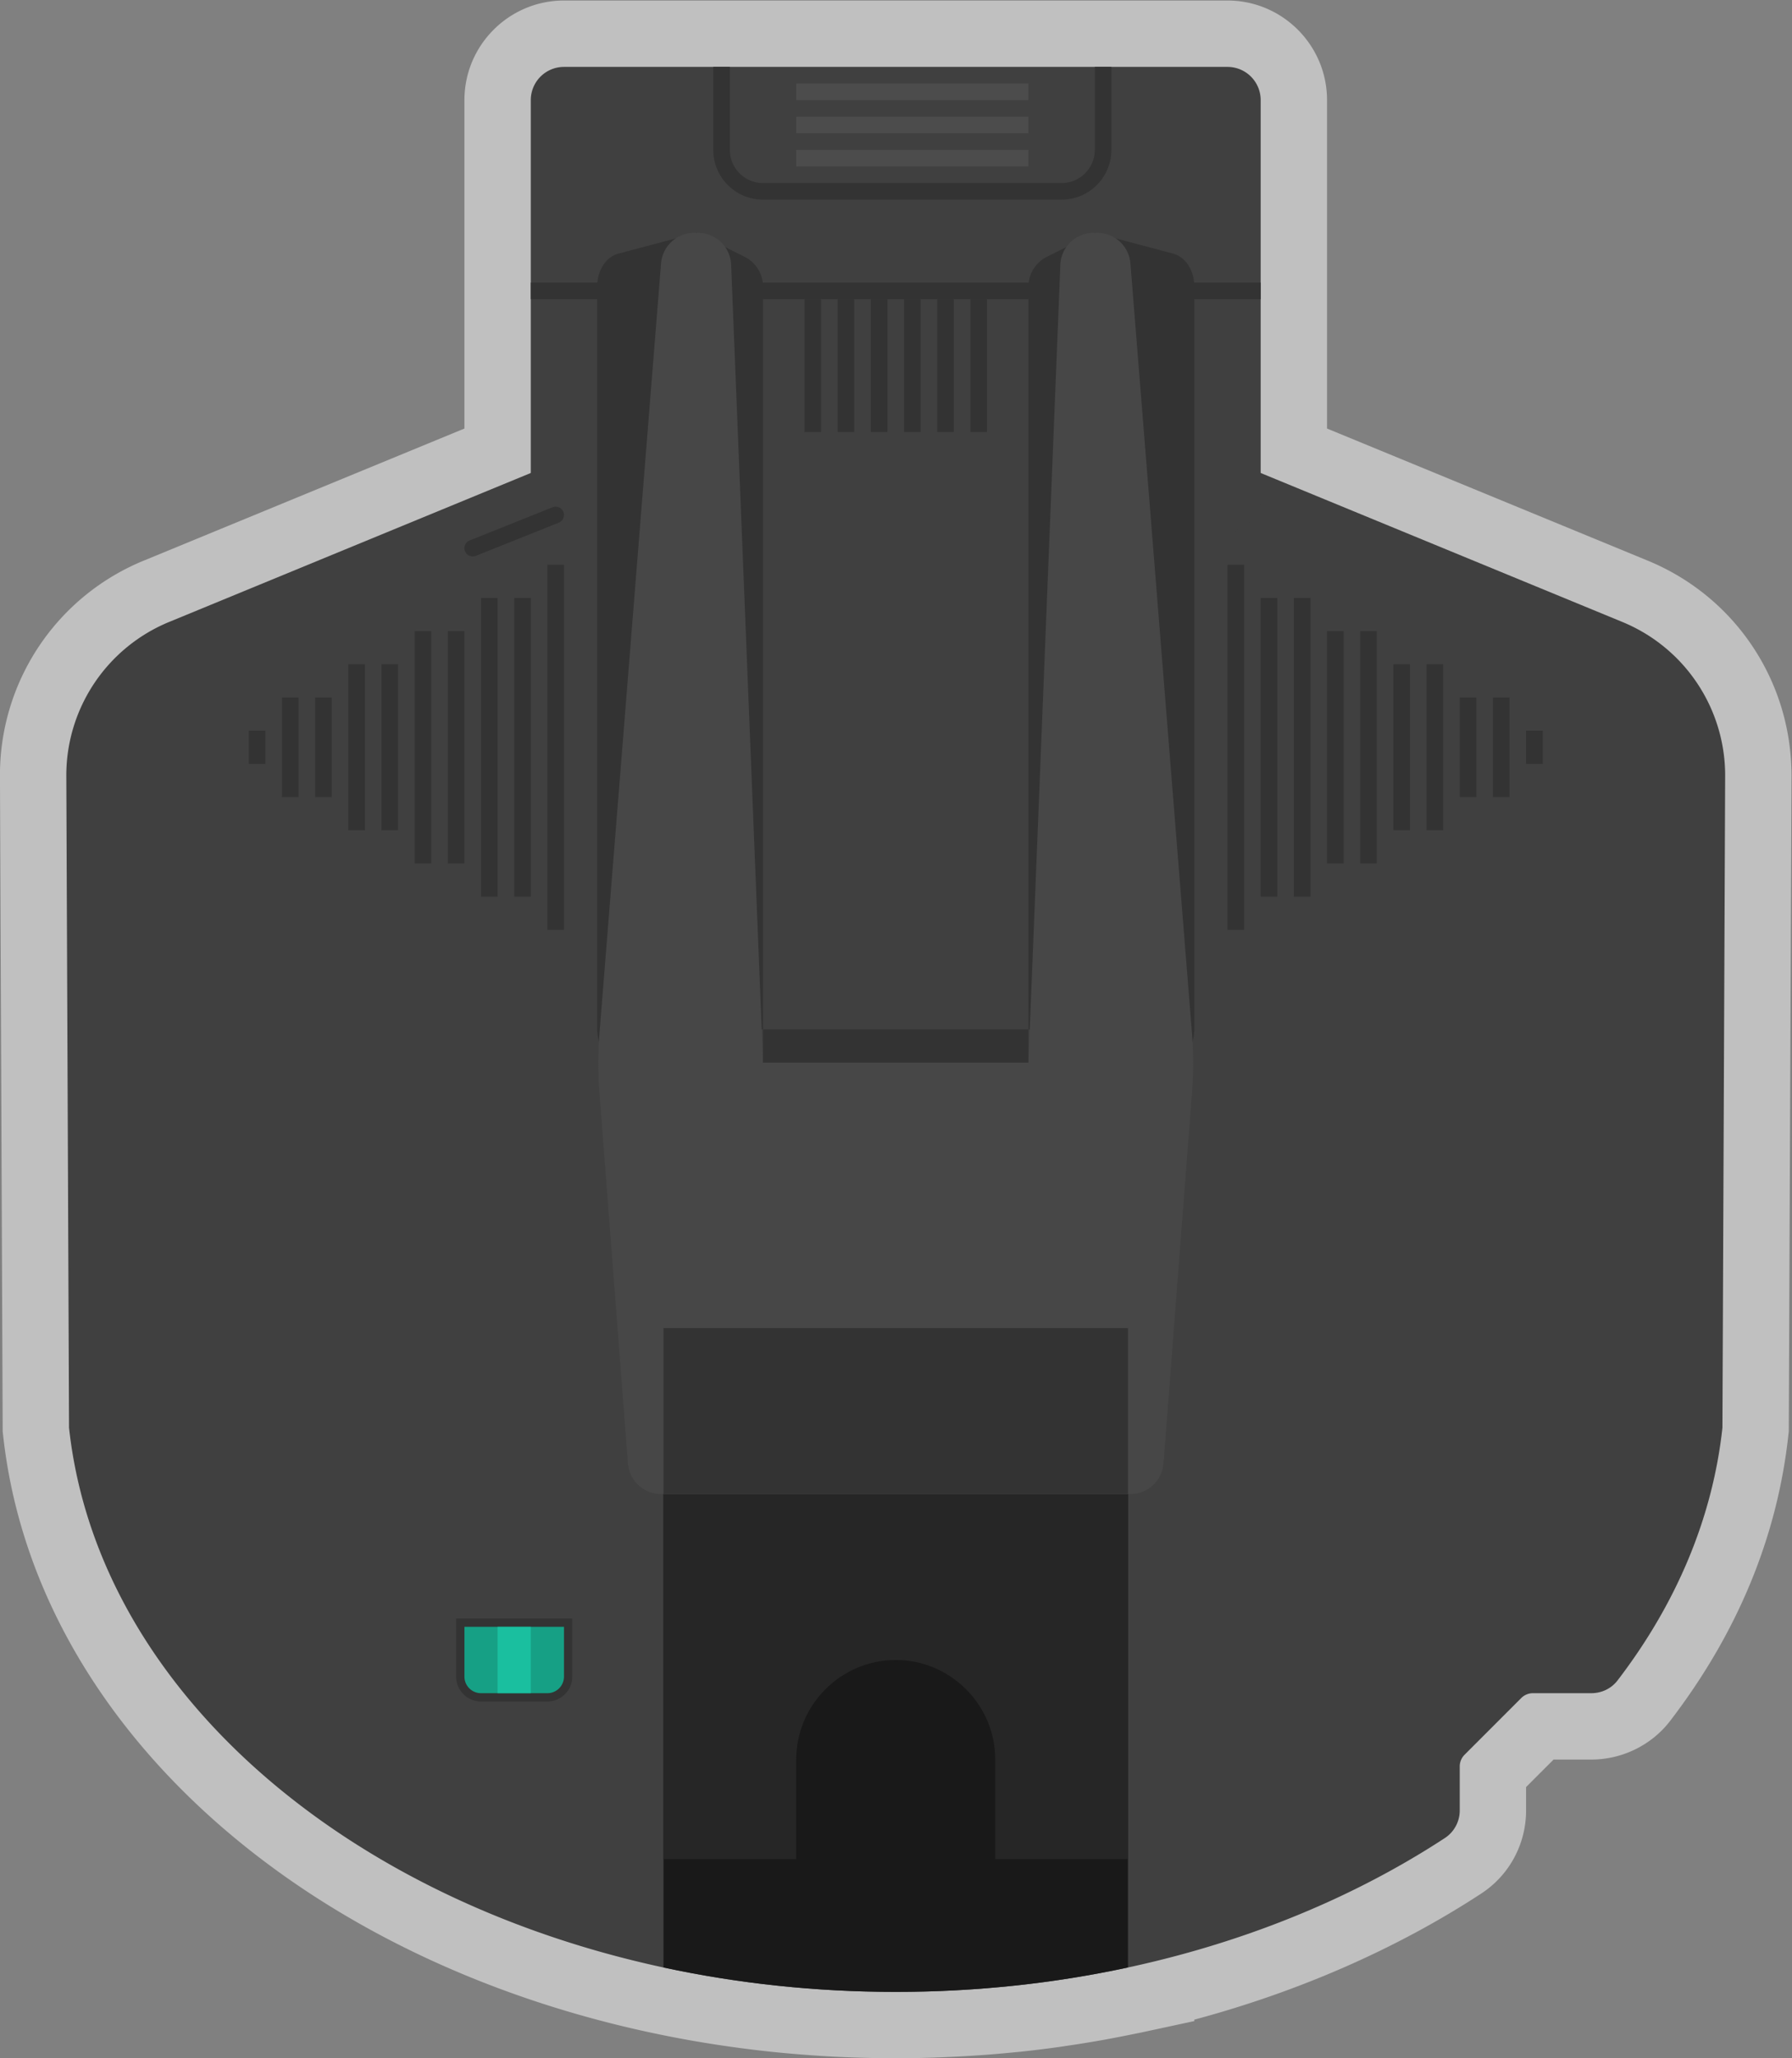 <svg xmlns="http://www.w3.org/2000/svg" xml:space="preserve" width="288" height="330.667"><rect width="100%" height="100%" fill="#808080" stroke="none"/><defs><clipPath id="a" clipPathUnits="userSpaceOnUse"><path d="M0 256h256V0H0Z"/></clipPath><clipPath id="b" clipPathUnits="userSpaceOnUse"><path d="M20 252h216V4H20Z"/></clipPath></defs><g clip-path="url(#a)" transform="matrix(1.333 0 0 -1.333 -26.667 336)"><g clip-path="url(#b)" style="opacity:.5"><path d="m0 0-38.661 15.919v39.584c0 6.617-5.383 12-12 12h-80c-6.617 0-12-5.383-12-12V15.919L-181.322 0a27.91 27.91 0 0 1-17.339-25.891l.328-78.639.002-.416.045-.413c3.795-34.993 36.46-64.204 81.283-72.689l.122-.023.259-.05c2.228-.415 4.518-.782 6.807-1.092l.139-.018.397-.054c1.246-.163 2.375-.298 3.454-.413l.048-.005.029-.003a142 142 0 0 1 3.283-.304l.718-.058c1.26-.097 2.379-.171 3.421-.226l.049-.003.074-.003c.994-.052 2.062-.094 3.265-.13l.855-.022c1.302-.03 2.39-.045 3.422-.045 1.375 0 2.855.025 4.527.077q.517.017 1.03.04l.358.016c1.078.044 2.148.098 3.181.164l.126.008q.686.042 1.367.091c1.119.082 2.293.184 3.487.301l.314.029q.323.028.644.061c1.362.144 2.746.312 4.23.513q.523.072 1.044.152l.423.063q1.427.208 2.84.446.83.138 1.656.287c.944.171 1.878.353 2.811.542l.442.088q.471.091.939.19c.099.02.182.036.264.054l6.317 1.36v.171c12.629 3.382 24.487 8.583 34.607 15.208 3.377 2.211 5.393 5.956 5.393 10.02v2.805l3.313 3.314h4.56c3.707 0 7.255 1.74 9.491 4.655 8.131 10.599 12.929 22.2 14.261 34.483l.045.413.002.416.328 78.606C17.339-14.5 10.533-4.337 0 0" style="fill:#fff;fill-opacity:1;fill-rule:nonzero;stroke:none" transform="translate(218.661 184.497)"/></g><path d="m0 0-55.615 22.9h-64L-175.23 0a20 20 0 0 1-12.385-18.494l.328-78.606c4.128-38.062 47.173-68 99.672-68 25.4 0 48.589 7.009 66.225 18.555a3.97 3.97 0 0 1 1.775 3.326v5.291c0 .531.211 1.039.586 1.414l6.828 6.828a2 2 0 0 0 1.414.586h7.045c1.225 0 2.397.552 3.143 1.525 7.001 9.126 11.46 19.459 12.656 30.475l.328 78.606A20 20 0 0 1 0 0" style="fill:#404040;fill-opacity:1;fill-rule:nonzero;stroke:none" transform="translate(215.615 177.1)"/><path d="M0 0h-80a4 4 0 0 0-4 4v48a4 4 0 0 0 4 4H0a4 4 0 0 0 4-4V4a4 4 0 0 0-4-4" style="fill:#404040;fill-opacity:1;fill-rule:nonzero;stroke:none" transform="translate(168 188)"/><path d="M172 216H84v2h88z" style="fill:#333;fill-opacity:1;fill-rule:nonzero;stroke:none"/><path d="M0 0c0 1.515-.856 2.9-2.211 3.578L-8 6.472l-9.428-2.501C-18.923 3.594-20 1.938-20 .014v-89.506c0-2.229 1.433-4.036 3.2-4.036h9.6c1.758 0 3.181 1.788 3.197 4H0Z" style="fill:#333;fill-opacity:1;fill-rule:nonzero;stroke:none" transform="translate(112 217.528)"/><path d="m0 0-9.428 2.501-.164-.082-5.625-2.813a4 4 0 0 1-2.211-3.577v-89.528h4.003c.016-2.212 1.44-4 3.197-4h9.6c1.768 0 3.2 1.807 3.2 4.035v89.507C2.572-2.033 1.496-.377 0 0" style="fill:#333;fill-opacity:1;fill-rule:nonzero;stroke:none" transform="translate(161.428 221.499)"/><path d="M0 0c8.885-1.915 18.28-2.943 28-2.943S47.115-1.915 56 0v77.057H0Z" style="fill:#191919;fill-opacity:1;fill-rule:nonzero;stroke:none" transform="translate(100 14.943)"/><path d="M0 0v-64h16v12c0 6.6 5.4 12 12 12s12-5.4 12-12v-12h16V0Z" style="fill:#262626;fill-opacity:1;fill-rule:nonzero;stroke:none" transform="translate(100 92)"/><path d="m0 0-3.847-96.16h-32L-39.693 0a4 4 0 0 1-3.997 3.84h-.464A4 4 0 0 1-48.141.159l-7.405-92.564c-.2-2.5-.204-5.011-.012-7.51l3.427-44.551a4 4 0 0 1 3.988-3.694H8.449c2.09 0 3.828 1.61 3.989 3.694l3.426 44.551c.193 2.499.189 5.01-.011 7.51L8.448.159A4 4 0 0 1 4.461 3.84h-.465A4 4 0 0 1 0 0" style="fill:#474747;fill-opacity:1;fill-rule:nonzero;stroke:none" transform="translate(147.847 220.16)"/><path d="M156 72h-56v20h56z" style="fill:#333;fill-opacity:1;fill-rule:nonzero;stroke:none"/><path d="M0 0a2.503 2.503 0 0 0-2.5 2.5V9h13V2.5C10.5 1.121 9.378 0 8 0Z" style="fill:#16a085;fill-opacity:1;fill-rule:nonzero;stroke:none" transform="translate(78 47.5)"/><path d="M0 0h-14v-7c0-1.654 1.346-3 3-3h8c1.654 0 3 1.346 3 3v6zm-1-1v-6a2 2 0 0 0-2-2h-8a2 2 0 0 0-2 2v6z" style="fill:#333;fill-opacity:1;fill-rule:nonzero;stroke:none" transform="translate(89 57)"/><path d="M84 48h-4v8h4z" style="fill:#1abf9f;fill-opacity:1;fill-rule:nonzero;stroke:none"/><path d="M84 144h-2v36h2zm4-4h-2v44h2zm-8 4h-2v36h2zm-4 4h-2v28h2zm-4 0h-2v28h2zm-4 4h-2v20h2zm-4 0h-2v20h2zm-4 4h-2v12h2zm-4 0h-2v12h2zm-4 4h-2v4h2zm120 20h2v-36h-2zm-4 4h2v-44h-2zm8-4h2v-36h-2zm4-4h2v-28h-2zm4 0h2v-28h-2zm4-4h2v-20h-2zm4 0h2v-20h-2zm4-4h2v-12h-2zm4 0h2v-12h-2zm4-4h2v-4h-2z" style="fill:#333;fill-opacity:1;fill-rule:nonzero;stroke:none"/><path d="M0 0v-10a4 4 0 0 0-4-4h-36a4 4 0 0 0-4 4V0h-2v-10c0-3.309 2.691-6 6-6h36c3.309 0 6 2.691 6 6V0Z" style="fill:#333;fill-opacity:1;fill-rule:nonzero;stroke:none" transform="translate(152 244)"/><path d="M144 242h-28v-2h28zm0-4h-28v-2h28zm0-4h-28v-2h28z" style="fill:#4c4c4c;fill-opacity:1;fill-rule:nonzero;stroke:none"/><path d="M119 200h-2v16h2zm4 0h-2v16h2zm4 0h-2v16h2zm4 0h-2v16h2zm4 0h-2v16h2zm4 0h-2v16h2zm5-76h-32v4h32z" style="fill:#333;fill-opacity:1;fill-rule:nonzero;stroke:none"/><path d="M0 0v-.001a1 1 0 0 1 1.372-.928l10 4a1 1 0 0 1 .628.928V4a1 1 0 0 1-1.372.928l-10-4A1 1 0 0 1 0 0" style="fill:#333;fill-opacity:1;fill-rule:nonzero;stroke:none" transform="translate(76 186)"/></g></svg>